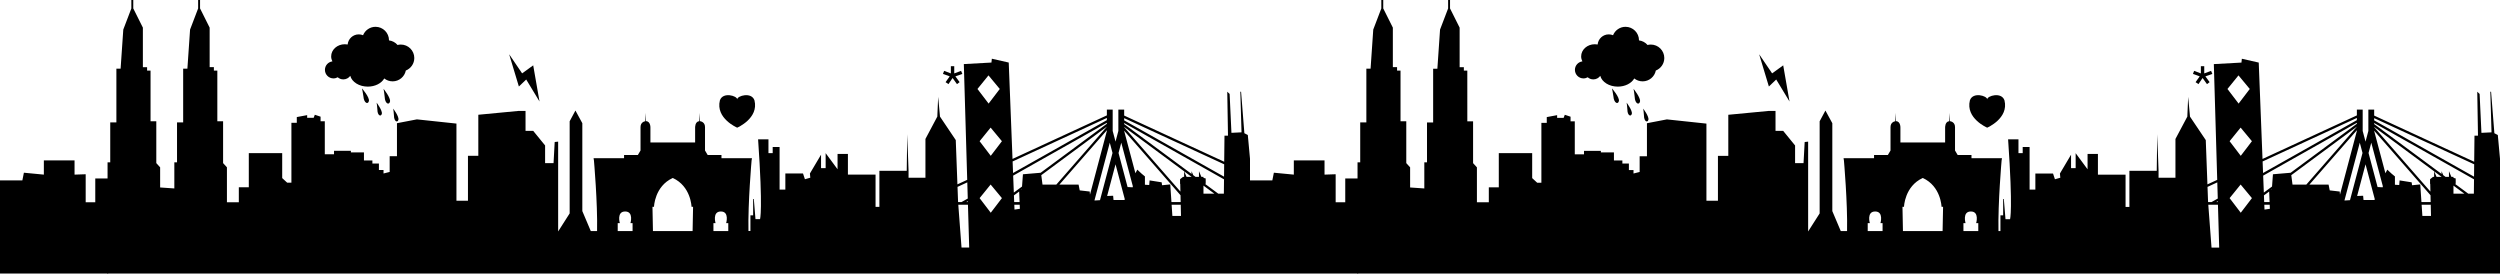 <?xml version="1.0" encoding="utf-8"?>
<!-- Generator: Adobe Illustrator 16.0.0, SVG Export Plug-In . SVG Version: 6.00 Build 0)  -->
<!DOCTYPE svg PUBLIC "-//W3C//DTD SVG 1.1//EN" "http://www.w3.org/Graphics/SVG/1.1/DTD/svg11.dtd">
<svg version="1.1" id="Layer_1" xmlns="http://www.w3.org/2000/svg" xmlns:xlink="http://www.w3.org/1999/xlink" x="0px" y="0px"
	 width="1000px" height="109.609px" viewBox="0 366.138 1000 109.609" enable-background="new 0 366.138 1000 109.609"
	 xml:space="preserve">
<g>
	<path fill="black" d="M133.387,397.501c0.618,0,1.196-0.167,1.697-0.455c0.601,0.526,1.386,0.851,2.245,0.851
		c1.145,0,2.153-0.563,2.774-1.426c0.66,2.461,3.55,4.316,7.019,4.316c2.954,0,5.488-1.347,6.583-3.267
		c0.922,0.728,2.077,1.16,3.339,1.16c2.613,0,4.794-1.858,5.285-4.329c1.985-0.792,3.392-2.73,3.392-4.999
		c0-2.978-2.415-5.391-5.392-5.391c-0.448,0-0.885,0.063-1.308,0.168c-0.851-0.992-2.059-1.669-3.425-1.833
		c0-0.015,0.004-0.027,0.004-0.042c0-2.977-2.415-5.392-5.388-5.392c-2.261,0-4.189,1.395-4.991,3.368
		c-0.527-0.22-1.105-0.345-1.711-0.345c-2.329,0-4.238,1.781-4.45,4.052c-0.366-0.071-0.745-0.105-1.137-0.105
		c-3.012,0-5.457,2.175-5.457,4.857c0,0.717,0.18,1.393,0.489,2.005c-1.679,0.212-2.984,1.644-2.984,3.387
		C129.969,395.969,131.501,397.501,133.387,397.501z"/>
	<path fill="black" d="M145.372,404.731c0.197,2.706,1.885,3.314,2.189,1.796c0.304-1.522-2.769-5.021-2.769-5.021
		S145.312,403.929,145.372,404.731z"/>
	<path fill="black" d="M153.876,404.913c0.098,2.712,1.761,3.383,2.122,1.875c0.361-1.509-2.578-5.118-2.578-5.118
		S153.847,404.109,153.876,404.913z"/>
	<path fill="black" d="M150.958,410.018c0.003,2.332,1.414,2.957,1.767,1.674c0.354-1.284-2.066-4.474-2.066-4.474
		S150.957,409.325,150.958,410.018z"/>
	<path fill="black" d="M159.356,414.063c0.354-1.283-2.067-4.471-2.067-4.471s0.298,2.106,0.299,2.797
		C157.593,414.722,159.002,415.349,159.356,414.063z"/>
	<polygon fill="black" points="210.485,397.941 215.808,406.745 213.282,392.278 208.848,395.484 203.66,387.84 207.55,400.74 	
		"/>
	<path fill="black" d="M294.873,417.203c0,0,8.719-3.709,6.916-10.926c-1.204-3.509-6.916-1.807-6.916-0.402
		c0-1.403-5.713-3.105-6.916,0.402C286.153,413.494,294.873,417.203,294.873,417.203z"/>
	<polygon fill="black" points="378.228,398.997 379.378,399.788 381.035,397.339 382.797,399.788 383.842,398.997 
		382.159,396.677 384.938,395.706 384.429,394.481 381.699,395.502 381.699,392.62 380.346,392.62 380.346,395.502 377.643,394.481 
		377.184,395.706 379.886,396.677 	"/>
	<path fill="black" d="M633.387,397.502c0.618,0,1.196-0.168,1.696-0.455c0.602,0.525,1.387,0.851,2.245,0.851
		c1.146,0,2.153-0.563,2.775-1.426c0.658,2.46,3.55,4.316,7.018,4.316c2.955,0,5.489-1.348,6.583-3.267
		c0.921,0.727,2.077,1.16,3.34,1.16c2.612,0,4.794-1.858,5.285-4.329c1.984-0.793,3.392-2.73,3.392-4.999
		c0-2.979-2.416-5.391-5.393-5.391c-0.448,0-0.885,0.063-1.308,0.168c-0.854-0.992-2.061-1.67-3.426-1.833
		c0-0.015,0.005-0.028,0.005-0.043c0-2.976-2.416-5.392-5.39-5.392c-2.262,0-4.188,1.396-4.991,3.369
		c-0.526-0.221-1.104-0.345-1.712-0.345c-2.328,0-4.236,1.781-4.447,4.051c-0.367-0.071-0.746-0.105-1.139-0.105
		c-3.012,0-5.457,2.175-5.457,4.858c0,0.717,0.181,1.393,0.488,2.004c-1.678,0.212-2.983,1.645-2.983,3.388
		C629.97,395.97,631.501,397.502,633.387,397.502z"/>
	<path fill="black" d="M645.371,404.731c0.198,2.708,1.887,3.314,2.189,1.797c0.305-1.523-2.769-5.021-2.769-5.021
		S645.313,403.93,645.371,404.731z"/>
	<path fill="black" d="M653.876,404.914c0.099,2.712,1.761,3.383,2.121,1.875c0.361-1.509-2.577-5.118-2.577-5.118
		S653.848,404.11,653.876,404.914z"/>
	<path fill="black" d="M650.957,410.018c0.004,2.333,1.415,2.957,1.768,1.675c0.354-1.285-2.064-4.475-2.064-4.475
		S650.956,409.325,650.957,410.018z"/>
	<path fill="black" d="M659.356,414.063c0.354-1.283-2.066-4.47-2.066-4.47s0.297,2.106,0.299,2.796
		C657.593,414.722,659.002,415.35,659.356,414.063z"/>
	<polygon fill="black" points="710.486,397.941 715.809,406.746 713.282,392.278 708.848,395.485 703.66,387.841 707.551,400.741 
			"/>
	<path fill="black" d="M794.873,417.203c0,0,8.72-3.708,6.917-10.926c-1.204-3.509-6.917-1.806-6.917-0.401
		c0-1.403-5.713-3.106-6.915,0.401C786.153,413.495,794.873,417.203,794.873,417.203z"/>
	<polygon fill="black" points="878.229,398.998 879.378,399.789 881.035,397.34 882.797,399.789 883.842,398.998 882.159,396.678 
		884.939,395.707 884.429,394.482 881.699,395.503 881.699,392.62 880.347,392.62 880.347,395.503 877.643,394.482 877.184,395.707 
		879.886,396.678 	"/>
	<path fill="black" d="M999.127,420.145l-1.375-0.712l-1.32-16.606h-0.303l0.48,16.251l-4.034,0.195l-0.725-15.552l-0.944-0.896
		l0.289,17.575h-1.401l-0.114,10.437l-40.011-18.469v-2.386h-2.324v8.537l-1.133,4.275l-1.138-4.275v-8.537h-2.324v2.309
		l-37.745,17.425l-1.511-38.549l-6.755-1.535l-0.157,1.535l-11.052,0.611l1.356,46.302l-3.917,1.809l-0.661-17.711l-6.313-9.396
		l-0.73-7.906l-0.339,7.906l-4.748,8.937v15.508h-6.754v-2.766h-0.003l-0.531-14.626l-0.194,14.626h-10.938v14.434h-1.535v-12.898
		h-11.057v-8.289h-4.142v6.143l-4.765-6.451v5.988h-1.84v-5.373l-4.452,7.523l0.153,1.689l-2.149,0.613l-0.766-2.305h-7.063v6.447
		h-2.306v-17.037h-2.761v2.451h-1.692v-5.521h-4.145c1.996,28.707,0.77,31.928,0.77,31.928h-1.813l-0.666-8.057h-0.27v6.521h-1.09
		v6.291h-0.782c-0.244-11.271,1.248-28.193,1.248-28.193l0.153-0.949h-12.198v-1.27h-5.517l-1.069-1.805v-3.012c0,0,0-4.092,0-6.342
		c0-1.954-1.586-2.316-2.008-2.38l-0.137-3.32l-0.142,3.324c-1.794,0.153-1.673,2.646-1.673,2.646v5.872h-17.882v-5.872
		c0,0,0.128-2.561-1.747-2.653l-0.135-3.315l-0.141,3.337c-0.515,0.09-1.937,0.516-1.937,2.363c0,2.25,0,6.341,0,6.341v3.014
		l-1.07,1.803h-5.515v1.271h-12.199l0.152,0.947c0,0,1.495,16.922,1.251,28.195h-2.521l-3.378-7.979v-35.158l-2.76-5.065
		l-2.308,4.298v36.849l-4.604,7.215v-35.928l-1.384,0.154l-0.457,8.443h-3.38v-7.063l-4.757-5.832h-3.07v-7.985h-2.767l-16.12,1.537
		v16.424h-4.145v17.967h-4.604v-30.86l-15.813-1.688l-7.979,1.534v13.204h-2.918v6.293l-2.457,0.615v-1.383h-1.845v-2.611h-2.608
		v-1.225h-3.375v-3.225h-5.224v-0.617h-6.753v1.383h-3.685v-13.203h-1.69v-1.844l-2.304-0.766l-0.459,1.227h-2.608v-1.075
		l-4.146,0.77v2.302h-2.151v23.949h-1.688l-1.996-1.84v-9.98h-13.354v13.664h-3.991v5.99h-4.759v-13.975l-1.535-1.688v-16.734
		h-2.305V394.39h-1.383v-1.379h-1.688v-15.816l-3.837-7.676v-3.374h-0.771v3.374l-3.223,8.444l-1.074,15.661h-1.69v21.491h-2.456
		v15.966h-1.075v10.441l-5.679-0.393v-8.055l-1.535-1.688v-16.734h-2.301v-20.266h-1.385v-1.379h-1.687v-15.816l-3.84-7.676v-3.374
		h-0.771v3.374l-3.223,8.444l-1.073,15.661h-1.688v21.491h-2.457v15.966h-1.073v6.449h-4.914v9.52h-3.836v-11.207l-4.453,0.152
		v-5.68h-12.282v5.68l-7.984-0.766l-0.611,3.07H500v-1.674v-1.023v-5.955l-0.873-9.503l-1.376-0.712l-1.32-16.606h-0.302
		l0.481,16.25l-4.034,0.195l-0.725-15.552l-0.945-0.895l0.29,17.574h-1.402l-0.114,10.438l-40.012-18.47v-2.386h-2.324v8.537
		l-1.133,4.274l-1.137-4.274v-8.537h-2.324v2.309l-37.746,17.424l-1.512-38.548l-6.754-1.536l-0.156,1.536l-11.052,0.611
		l1.355,46.301l-3.917,1.811l-0.661-17.713l-6.313-9.396l-0.73-7.906l-0.339,7.906l-4.748,8.937v15.508h-6.753v-2.766h-0.003
		l-0.531-14.625l-0.195,14.625h-10.938v14.434h-1.534v-12.898h-11.057v-8.289h-4.143v6.143l-4.764-6.451v5.99h-1.839v-5.373
		l-4.453,7.521l0.152,1.689l-2.149,0.613l-0.766-2.303h-7.063v6.445h-2.305v-17.037h-2.761v2.451h-1.692v-5.521h-4.145
		c1.997,28.707,0.769,31.928,0.769,31.928h-1.813l-0.666-8.057h-0.27v6.521h-1.09v6.291h-0.782
		c-0.245-11.273,1.249-28.193,1.249-28.193l0.153-0.947h-12.199v-1.271h-5.516l-1.069-1.805v-3.012c0,0,0-4.092,0-6.342
		c0-1.954-1.587-2.316-2.008-2.379l-0.136-3.321l-0.141,3.325c-1.793,0.152-1.672,2.645-1.672,2.645v5.872h-17.882v-5.872
		c0,0,0.127-2.561-1.747-2.651l-0.135-3.317l-0.141,3.336c-0.513,0.091-1.934,0.517-1.934,2.364c0,2.25,0,6.343,0,6.343v3.012
		l-1.071,1.803h-5.515v1.271h-12.199l0.153,0.949c0,0,1.496,16.92,1.25,28.193h-2.521l-3.379-7.979v-35.157l-2.76-5.066
		l-2.307,4.299v36.848l-4.604,7.215v-35.926l-1.383,0.152l-0.457,8.443h-3.38v-7.063l-4.756-5.833h-3.07v-7.984h-2.767
		l-16.121,1.536v16.425h-4.144v17.967h-4.605v-30.861l-15.813-1.688l-7.981,1.534v13.204h-2.917v6.293l-2.458,0.615v-1.385h-1.844
		v-2.609h-2.609v-1.227h-3.375v-3.223h-5.224v-0.617h-6.753v1.383h-3.684v-13.203h-1.691v-1.845l-2.302-0.766l-0.46,1.227h-2.607
		v-1.074l-4.145,0.77v2.302h-2.153v23.949h-1.688l-1.997-1.84v-9.98H99.52v13.664h-3.991v5.988h-4.758v-13.973l-1.535-1.689v-16.732
		h-2.305v-20.266h-1.382v-1.379H83.86v-15.816l-3.836-7.676v-3.375h-0.77v3.375l-3.222,8.444l-1.075,15.66h-1.691v21.491H70.81
		v15.965h-1.075v10.443l-5.68-0.393v-8.055l-1.535-1.689V414.65h-2.3v-20.266h-1.383v-1.379h-1.688v-15.816l-3.84-7.676v-3.375
		h-0.77v3.375l-3.222,8.444l-1.075,15.66h-1.687v21.491h-2.458v15.965h-1.073v6.449H38.11v9.521h-3.836v-11.207l-4.454,0.15v-5.678
		H17.54v5.678l-7.985-0.764L8.943,438.3H0v37.24h43.024v0.205l0.336-0.205H500l0,0h43.024v0.207l0.336-0.207H1000v-27.512v-1.057
		v-3.248v-1.066v-6.031v-1.023v-5.955L999.127,420.145z M896.301,428.468l-4.459-5.848l4.408-5.439l4.518,5.439L896.301,428.468z
		 M895.396,396.289l4.51,5.437l-4.461,5.847l-4.463-5.847L895.396,396.289z M396.301,428.466l-4.459-5.846l4.408-5.44l4.517,5.44
		L396.301,428.466z M395.396,396.288l4.511,5.437l-4.461,5.847l-4.463-5.847L395.396,396.288z M253.028,458.558h-5.942v-3.162h0.848
		c0,0-1.378-4.666,2.125-4.666c3.5,0,2.122,4.666,2.122,4.666h0.847V458.558z M277.039,458.558H261.18l-0.192-9.699h0.614
		c0,0,0.208-8.193,7.508-11.537c7.306,3.344,7.508,11.537,7.508,11.537h0.612L277.039,458.558z M291.313,458.558h-5.937v-3.162
		h0.847c0,0-1.378-4.666,2.121-4.666c3.5,0,2.121,4.666,2.121,4.666h0.848V458.558L291.313,458.558z M449.668,413.396l40,18.464
		l-0.052,4.941l-39.948-22.519V413.396z M485.731,443.599h-4.345v-3.215L485.731,443.599z M476.613,436.873h-1.997l-0.933-2.184
		l2.93,2.168V436.873L476.613,436.873z M449.668,415.353l39.938,22.514l-0.063,5.732h-2.246l-5.306-3.924h0.29v-2.15l-0.896-0.238
		v-0.414h-0.836l-0.968-2.266v2.266h-1.38l-0.904-0.668l-0.685-1.598v1.092l-26.945-19.932V415.353L449.668,415.353z
		 M449.668,416.924l23.981,17.738v2.211h-0.415l-1.177,0.924l0.003,0.115l-0.039,0.023v1.74h0.08l0.068,3.102l-22.504-25.761v-0.092
		H449.668z M449.668,418.432l22.539,25.802l0.063,2.738h-3.691l-0.472-7.07l-3.279,0.334l-0.168-1.174l-4.823-0.762l-0.151,1.842
		l-1.716-0.109v-3.328l-1.316-1.09l-0.007-0.008l-1.724-1.609l-0.761,1.439l-4.493-16.917V418.432L449.668,418.432z M405.265,436.39
		l37.485-21.135v0.383l-26.497,19.604l-7.081,0.602l-0.361,4.902l-3.279,2.428L405.265,436.39z M435.988,443.998l-0.103-1.248
		l-3.991-0.459l-0.461-2.305h-7.679l18.996-21.75v0.282L435.988,443.998z M422.516,439.986h-5.512l-0.491-3.783l26.238-19.408v0.026
		L422.516,439.986z M408.723,441.97l-0.011,0.164H408.5L408.723,441.97z M405.574,444.298l2.09-1.549l0.172,4.223h-2.156
		L405.574,444.298z M448.509,423.203l4.621,17.412l-0.048,0.443l-2.049-0.1l-3.618-13.633L448.509,423.203z M446.211,431.857
		l3.662,13.789l-0.017,0.479h-4.449l-0.157-1.688l-2.402,0.092L446.211,431.857z M443.914,423.203l1.094,4.123l-5.011,18.881
		l-2.222,0.129L443.914,423.203z M442.75,413.313v0.875l-37.527,21.152l-0.18-4.621L442.75,413.313z M386.918,439.087l0.188,6.469
		l-2.517,1.416h-1.352l-0.008-0.078l-0.224-6.004L386.918,439.087z M387.148,446.972h-0.663l0.651-0.365L387.148,446.972z
		 M384.609,465.164l-1.292-17.135h3.862l0.5,17.135H384.609z M396.301,451.234l-2.444-3.205l-0.806-1.057l-1.209-1.584l2.145-2.643
		l1.597-1.975l0.667-0.818l0.256,0.305l0.604,0.729l3.656,4.4l-1.211,1.584l-0.805,1.059L396.301,451.234z M405.797,449.966
		l-0.074-1.938h2.157l0.066,1.629L405.797,449.966z M468.95,452.509l-0.301-4.479h3.644l0.102,4.479H468.95z M753.027,458.558
		h-5.941v-3.16h0.848c0,0-1.377-4.668,2.126-4.668c3.499,0,2.121,4.668,2.121,4.668h0.848L753.027,458.558L753.027,458.558z
		 M777.038,458.558H761.18l-0.19-9.699h0.612c0,0,0.208-8.191,7.509-11.537c7.306,3.346,7.508,11.537,7.508,11.537h0.612
		L777.038,458.558z M791.313,458.558h-5.938v-3.16h0.847c0,0-1.379-4.668,2.122-4.668c3.499,0,2.12,4.668,2.12,4.668h0.849V458.558z
		 M949.669,416.924l23.98,17.738v2.211h-0.415l-1.176,0.926l0.004,0.113l-0.039,0.023v1.74h0.078l0.069,3.102l-22.503-25.761
		L949.669,416.924L949.669,416.924z M985.73,443.599h-4.345v-3.215L985.73,443.599z M976.613,436.873h-1.996l-0.933-2.182
		l2.929,2.166V436.873z M949.669,418.432l22.538,25.802l0.063,2.74h-3.689l-0.473-7.072l-3.278,0.334l-0.169-1.172l-4.822-0.764
		l-0.151,1.842l-1.716-0.107v-3.33l-1.316-1.09l-0.009-0.008L954.923,434l-0.762,1.439l-4.491-16.917L949.669,418.432
		L949.669,418.432z M905.266,436.39l37.484-21.134v0.383l-26.496,19.603l-7.08,0.602l-0.361,4.902l-3.279,2.43L905.266,436.39z
		 M935.988,444l-0.103-1.248l-3.991-0.461l-0.462-2.305h-7.679l18.995-21.749v0.282L935.988,444z M922.516,439.986h-5.511
		l-0.492-3.781l26.237-19.41v0.027L922.516,439.986z M908.724,441.97l-0.011,0.166H908.5L908.724,441.97z M905.574,444.298
		l2.091-1.547l0.172,4.223h-2.155L905.574,444.298z M948.509,423.205l4.62,17.41l-0.046,0.443l-2.051-0.1l-3.617-13.633
		L948.509,423.205z M946.212,431.857l3.661,13.791l-0.018,0.479h-4.447l-0.158-1.688l-2.401,0.09L946.212,431.857z M943.914,423.205
		l1.094,4.123l-5.011,18.879l-2.222,0.131L943.914,423.205z M942.75,413.314v0.875l-37.526,21.152l-0.181-4.621L942.75,413.314z
		 M886.918,439.089l0.189,6.467l-2.517,1.418h-1.353l-0.008-0.078l-0.225-6.004L886.918,439.089z M887.146,446.974h-0.661
		l0.651-0.367L887.146,446.974z M884.609,465.166l-1.293-17.137h3.863l0.499,17.137H884.609z M896.301,451.234l-2.444-3.205
		l-0.805-1.057l-1.21-1.584l2.145-2.643l1.597-1.973l0.668-0.82l0.256,0.307l0.604,0.729l3.656,4.4l-1.211,1.584l-0.805,1.057
		L896.301,451.234z M905.798,449.968l-0.074-1.938h2.157l0.066,1.629L905.798,449.968z M972.395,452.511h-3.443l-0.301-4.48h3.644
		L972.395,452.511z M989.544,443.599h-2.247l-5.305-3.924h0.29v-2.148l-0.896-0.24v-0.414h-0.836l-0.968-2.266v2.266h-1.38
		l-0.904-0.668l-0.686-1.598v1.092l-26.944-19.931v-0.414l39.938,22.513L989.544,443.599z M989.616,436.802l-39.947-22.518v-0.888
		l40,18.464L989.616,436.802z"/>
</g>
</svg>
